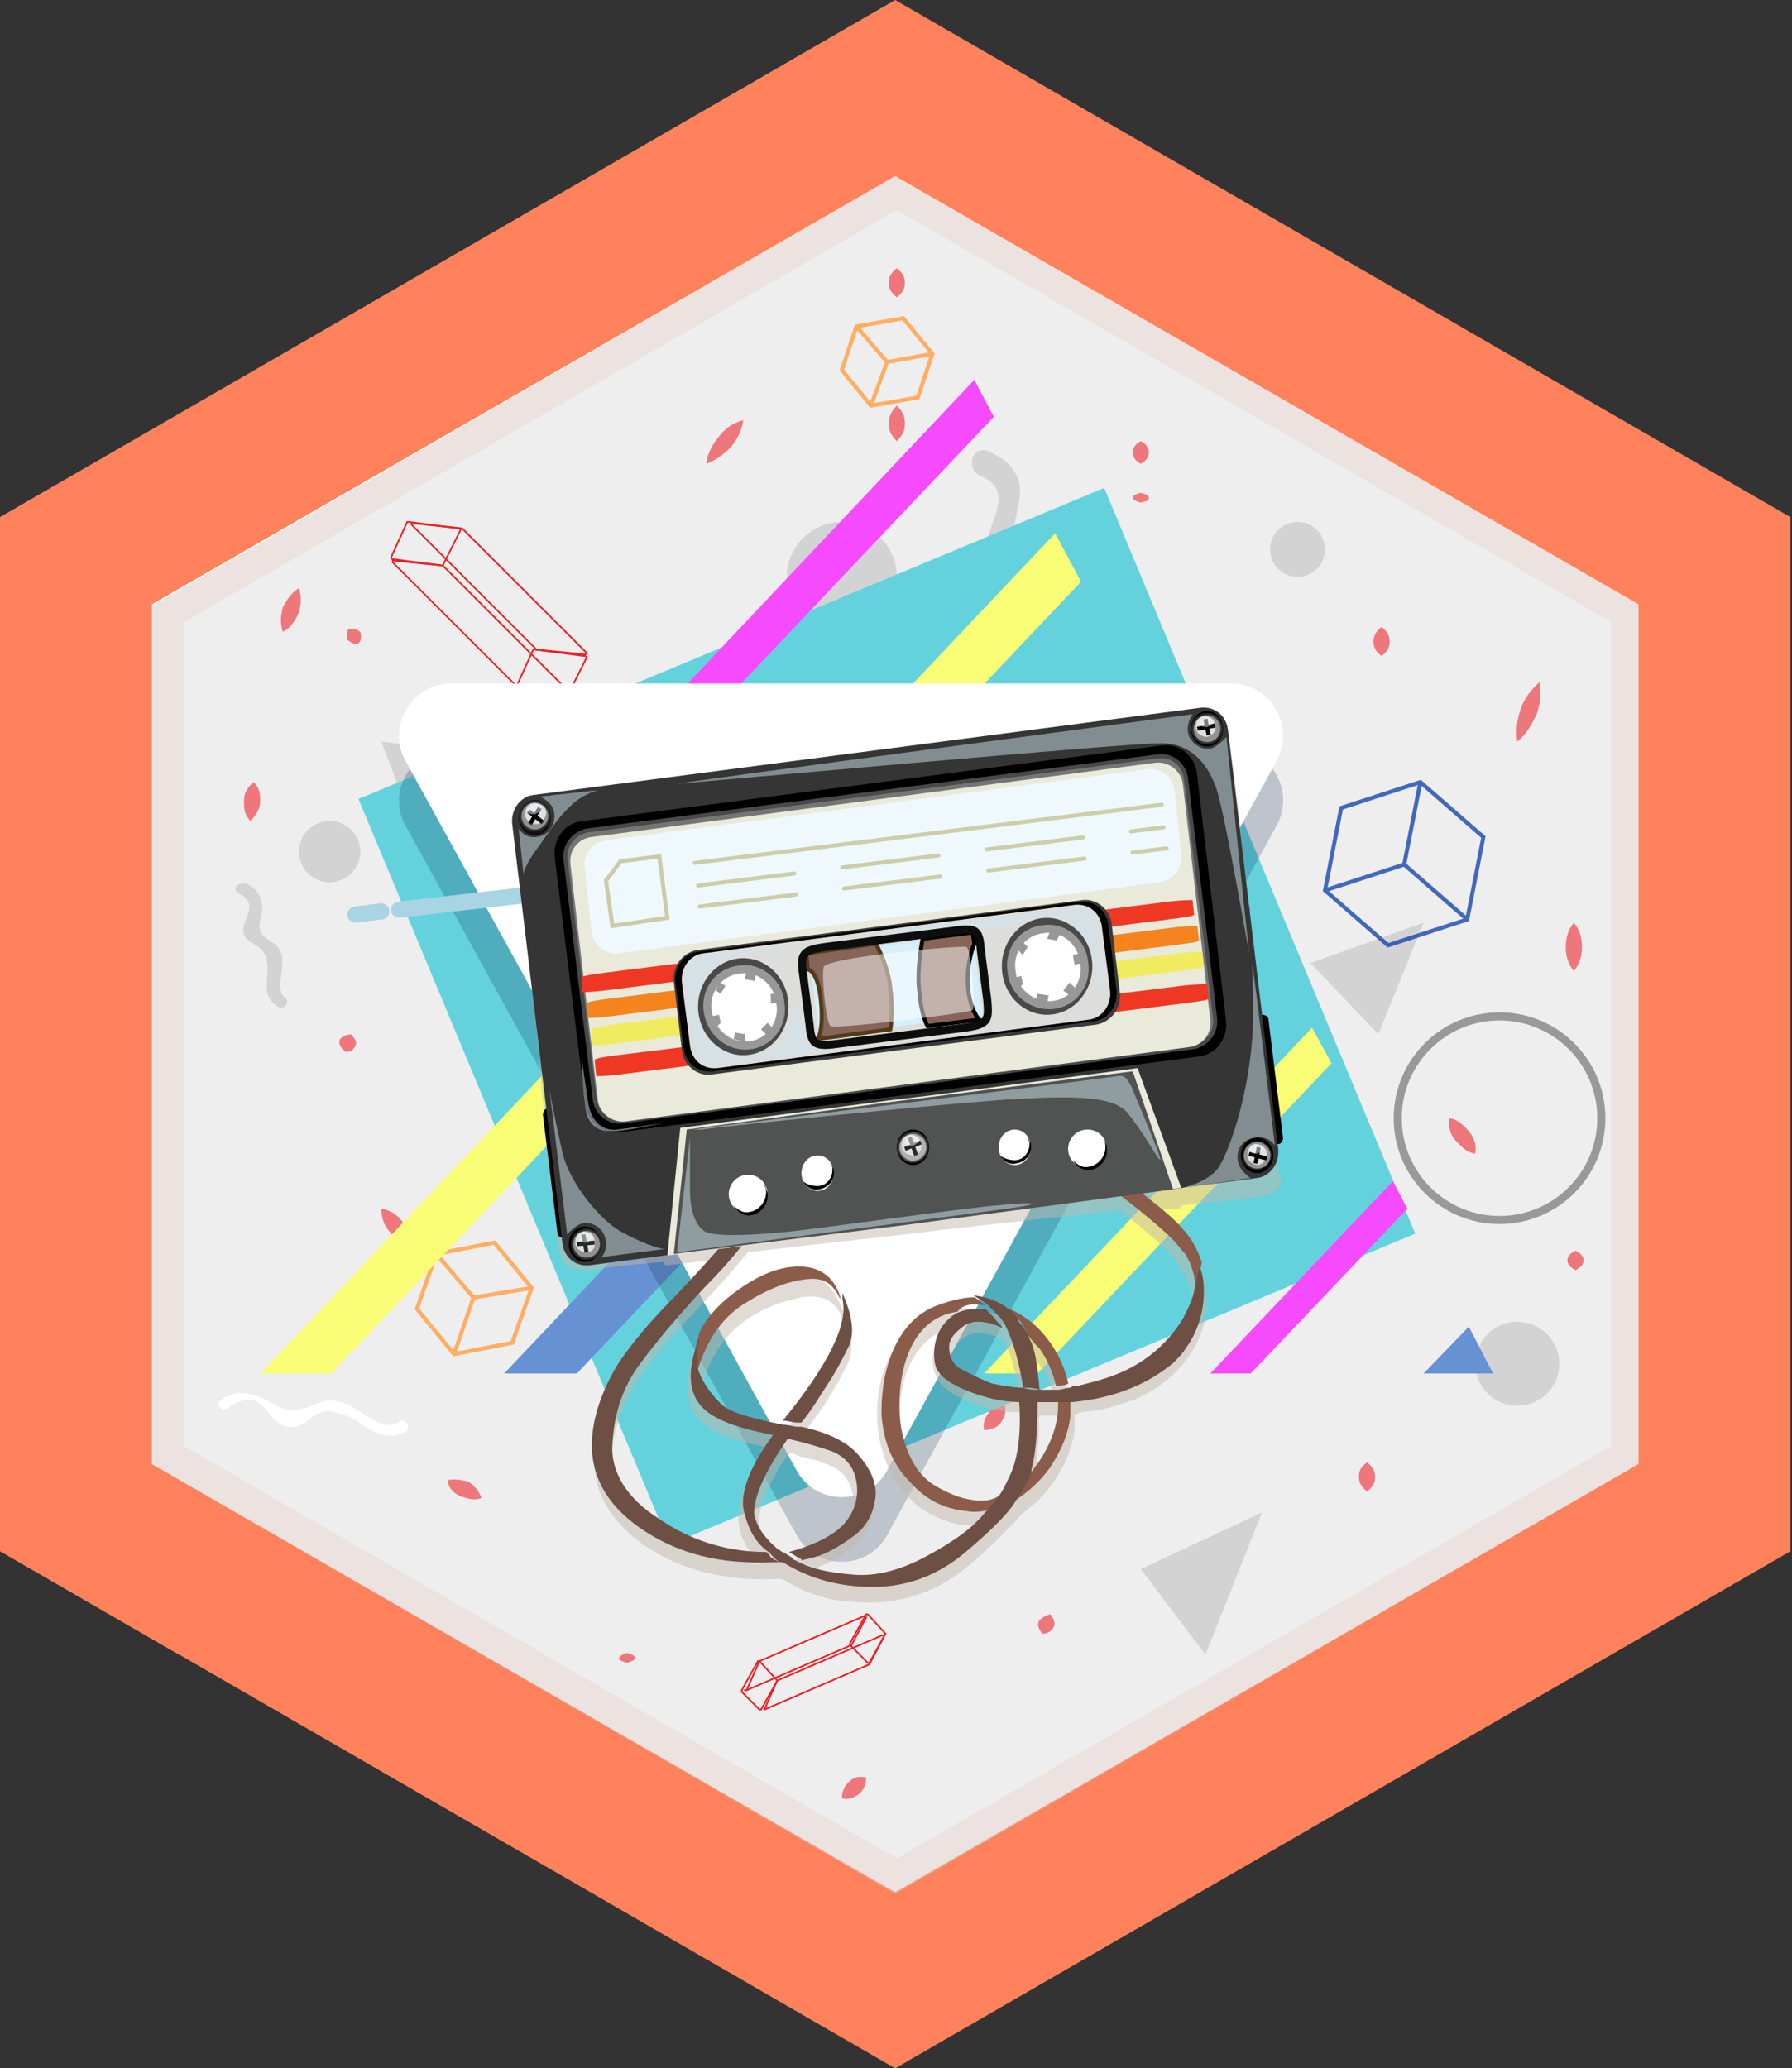 <svg xmlns="http://www.w3.org/2000/svg" xmlns:xlink="http://www.w3.org/1999/xlink" id="Layer_1" x="0" y="0" version="1.1" viewBox="0 0 110.9 128" xml:space="preserve" style="enable-background:new 0 0 110.9 128"><rect x="0" y="0" width="110.9" height="128" fill="#333333" stroke="none"/><style type="text/css">.st0{fill:#ff825c}.st1{fill:#fff}.st2{opacity:.13;enable-background:new}.st3{fill:#e8774b}.st4{opacity:.39;enable-background:new}.st5{fill:#d3d3d3}.st6{stroke:#999;stroke-width:.5}.st6,.st7,.st8{fill:none;stroke-miterlimit:10}.st7{stroke:#ffae64;stroke-width:.25}.st8{stroke:#ed1c24;stroke-width:.1}.st9{opacity:.57}.st10{fill:#ed1c24}.st11{opacity:.72}.st12{fill:none;stroke:#0034aa;stroke-width:.25;stroke-miterlimit:10}.st13{fill:#64d2dd}.st14{fill:#6692d3}.st15{fill:#f64aff}.st16{fill:#f9fc75}.st17{opacity:.21;fill:#042444}.st18{opacity:.5;fill:#c3b8ac}.st19{fill:#8c5c4a}.st20{fill:#6d4f44}.st21,.st22,.st23{stroke-linejoin:round}.st21{fill:#8c5c4a;stroke:#543a17;stroke-width:.25;stroke-miterlimit:10}.st22,.st23{stroke-linecap:round}.st22{fill:#6d4f44;stroke:#543a17;stroke-width:.25;stroke-miterlimit:10}.st23{fill:none;stroke:#a8d4e4}.st24{fill:#353535}.st25{fill:#e9eada}.st26{fill:#515252}.st27{fill:#0f0f10}.st28,.st29{fill:none;stroke:#000;stroke-width:.75;stroke-miterlimit:10}.st29{fill:#767576;stroke:#49494a;stroke-width:.25}.st30{fill:#ee3824}.st31{fill:#f5841f}.st32{fill:#f1eb60}.st33{fill:#3a3a3a}.st34{fill:#dddddc}.st35{fill:#49494a}.st36{fill:#989898}.st37{fill:none;stroke:#989898;stroke-width:.5}.st38{fill:#d5effb}.st39,.st40{fill:#866558;stroke:#543a17;stroke-width:.25}.st40{stroke:#000;stroke-miterlimit:10}.st41{fill:#e0e0e0;stroke:#282827;stroke-width:.15}.st42,.st43{opacity:.5;fill:#444445}.st43{fill:#0e92b7}.st44{fill:#e0e0e0;stroke:#000;stroke-width:.15;stroke-miterlimit:10}.st45,.st46{fill:none}.st45,.st46,.st47{stroke-width:.25}.st45{stroke:#000;stroke-miterlimit:10}.st46{stroke:#282827}.st47{fill:#3a7895;stroke:#000;stroke-miterlimit:10}.st48{opacity:.5;fill:#cee7ef}.st49{fill:#eff8fd}.st50{fill:none;stroke:#cacba7;stroke-width:.25}.st51{opacity:.5;fill:#fff}.st52,.st53{opacity:.5;fill:#eff8fd}.st53{fill:#838383}.st54{stroke:#cccea7;stroke-width:.25}.st54,.st55,.st56{fill:none;stroke-linecap:round}.st55{stroke:#cccea7;stroke-width:.25;stroke-dasharray:6,3}.st56{stroke:#0c0d0d;stroke-width:.5;stroke-linejoin:round}</style><g><g id="Layer_63_3_"><polygon points="110.8 32 110.8 96 55.4 128 11.1 102.4 10.9 102.3 0 96 0 32 55.4 0" class="st0"/></g><g id="Layer_63_2_"><polygon points="101.4 37.4 101.4 90.6 55.4 117.1 9.4 90.6 9.4 37.4 55.4 10.9" class="st1"/></g><g id="Layer_63_1_" class="st2"><path d="M55.4,10.9l-46,26.6v53.1l46,26.6l46-26.6V37.4L55.4,10.9z M99.7,89.5L55.5,115L11.4,89.5v-51L55.5,13 l44.2,25.5V89.5z" class="st3"/></g><g id="Layer_63_4_" class="st4"><path d="M55.4,10.9l-46,26.6v53.1l46,26.6l46-26.6V37.4L55.4,10.9z" class="st5"/></g><g><g><path d="M60.6,29.4c2.6,1.1,0.1,3.2,0.6,4.7c0.2,0.7,1,1,1.5,1.4c2.3,1.7,1.1,3.3,1.4,5.3c0.2,1,0.6,1.5,1.5,2 c0.8,0.5,1.6-0.8,0.8-1.3c-1.2-0.7,0-4-0.7-5.4c-0.6-1.3-2.3-1.3-2.8-2.3c-0.6-1,0.6-2.9,0.1-4.2c-0.4-0.9-1-1.3-1.9-1.7 C60.1,27.6,59.8,29,60.6,29.4L60.6,29.4z" class="st5"/></g></g><g><g><path d="M79.4,72.7c0.8,1.7-1.2,1.5-1.7,2.3c-0.3,0.6,0.3,1.2,0.3,1.8c0,1.7-2.4,2-1.9,3.8c0.1,0.5,0.9,0.3,0.7-0.2 c-0.3-1.1,1.5-1.6,1.9-2.5c0.3-0.8-0.2-1.5,0-2.2c0.2-0.8,1.2-1,1.5-1.9c0.2-0.5,0.1-1-0.1-1.4C79.8,71.9,79.2,72.3,79.4,72.7 L79.4,72.7z" class="st5"/></g></g><g><g><path d="M14.8,55.3c1.4,0.7,0,1.7,0.3,2.5c0.1,0.4,0.6,0.6,0.9,0.8c1.3,1.1-0.3,2.8,1.2,3.7c0.4,0.3,0.8-0.4,0.4-0.6 c-0.6-0.4,0.1-2-0.2-2.7c-0.2-0.6-0.7-0.7-1.1-1.1c-0.6-0.6,0.1-1.3-0.1-2c-0.1-0.6-0.4-0.9-0.9-1.2 C14.7,54.5,14.3,55.1,14.8,55.3L14.8,55.3z" class="st5"/></g></g><g><g><path d="M14,87.2c2.4-1.7,2.4,0.9,3.8,1.1c1.6,0.2,1.3-1.6,3.6-0.7c1.3,0.5,2.1,1.8,3.7,1c0.4-0.2,0-0.9-0.4-0.6 c-1.2,0.7-2.4-0.9-3.5-1.2c-0.9-0.3-1.4,0-2.2,0.3c-1.7,0.5-1.8-0.3-3.1-0.7c-0.9-0.3-1.5-0.3-2.3,0.3 C13.3,86.8,13.7,87.4,14,87.2L14,87.2z" class="st1"/></g></g><circle cx="80.3" cy="34" r="1.7" class="st5"/><circle cx="20.4" cy="52.7" r="1.9" class="st5"/><circle cx="92.8" cy="69.2" r="6.3" class="st6"/><polygon points="23.6 45.9 28.8 59.6 37.3 47.4" class="st5"/><polygon points="70.6 97.1 74.6 102.4 78.1 93.6" class="st5"/><polygon points="81.1 59.6 85.3 64 88.1 57.1" class="st5"/><circle cx="52.1" cy="35.7" r="3.4" class="st5"/><circle cx="93.9" cy="84.4" r="2.6" class="st5"/><circle cx="42.4" cy="73.5" r="6.3" class="st5"/><g><polygon points="25.8 81 27 77.6 30.6 76.9 32.9 79.7 31.7 83.1 28.1 83.8" class="st7"/><polyline points="28.1 83.8 29.3 80.3 32.9 79.7" class="st7"/><line x1="29.3" x2="27" y1="80.3" y2="77.6" class="st7"/></g><g><polygon points="52.1 22.9 53 20.2 55.9 19.7 57.7 21.9 56.8 24.6 53.9 25.1" class="st7"/><polyline points="53.9 25.1 54.9 22.4 57.7 21.9" class="st7"/><line x1="54.9" x2="53" y1="22.4" y2="20.2" class="st7"/></g><g><path d="M35.2,42.9l-3.1-0.4c-0.1,0-0.1-0.1-0.1-0.1l1-2.2c0,0,0,0,0.1,0l3.1,0.4c0.1,0,0.1,0.1,0.1,0.1L35.2,42.9 C35.3,42.9,35.3,42.9,35.2,42.9z" class="st8"/><path d="M27.4,35l-3.1-0.4c-0.1,0-0.1-0.1-0.1-0.1l1-2.2c0,0,0,0,0.1,0l3.1,0.4c0.1,0,0.1,0.1,0.1,0.1L27.4,35 C27.4,35,27.4,35,27.4,35z" class="st8"/><path d="M25.5,32.5l7.7,7.7c0,0,0,0,0,0l3,0.3c0.1,0,0.1-0.1,0.1-0.1l-7.7-7.7c0,0,0,0,0,0l-2.9-0.3 C25.5,32.3,25.4,32.4,25.5,32.5z" class="st8"/><path d="M24.3,34.8l7.7,7.7c0,0,0,0,0,0l3,0.3c0.1,0,0.1-0.1,0.1-0.1L27.4,35c0,0,0,0,0,0l-3-0.3 C24.3,34.6,24.3,34.7,24.3,34.8z" class="st8"/></g><g><path d="M54.8,101.1l-1,1.8c0,0-0.1,0-0.1,0l-1.1-1.1c0,0,0,0,0-0.1l1-1.8c0,0,0.1,0,0.1,0L54.8,101.1 C54.8,101.1,54.8,101.1,54.8,101.1z" class="st8"/><path d="M48.1,104l-1,1.8c0,0-0.1,0-0.1,0l-1.1-1.1c0,0,0,0,0-0.1l1-1.8c0,0,0.1,0,0.1,0L48.1,104 C48.1,104,48.1,104,48.1,104z" class="st8"/><path d="M46.2,104.6l6.5-2.8c0,0,0,0,0,0l0.9-1.7c0,0,0-0.1-0.1-0.1l-6.5,2.8c0,0,0,0,0,0L46.2,104.6 C46,104.6,46.1,104.6,46.2,104.6z" class="st8"/><path d="M47.3,105.8l6.5-2.8c0,0,0,0,0,0l0.9-1.7c0,0,0-0.1-0.1-0.1l-6.5,2.8c0,0,0,0,0,0L47.3,105.8 C47.2,105.8,47.2,105.8,47.3,105.8z" class="st8"/></g><g class="st9"><g><path d="M21.7,64c0.3,0.3,0.4,0.5,0.3,0.7c-0.1,0.2-0.2,0.4-0.6,0.4C21,64.8,21,64.6,21,64.4 C21.1,64.2,21.2,64.1,21.7,64z" class="st10"/></g><g><path d="M83.3,75.5c0.3,0.6,0.4,1.1,0.3,1.6c-0.1,0.5-0.2,1-0.7,1.5c-0.3-0.6-0.4-1.1-0.3-1.6 C82.7,76.5,82.9,76,83.3,75.5z" class="st10"/></g><g><path d="M85.5,38.8c0.4,0.3,0.5,0.6,0.5,0.9c0,0.3-0.1,0.6-0.5,0.9C85.1,40.3,85,40,85,39.7 C85,39.4,85.1,39.1,85.5,38.8z" class="st10"/></g><g><path d="M46,26c-0.1,0.7-0.4,1.2-0.8,1.7c-0.4,0.4-0.9,0.8-1.5,1c0.1-0.7,0.4-1.2,0.8-1.7 C44.9,26.5,45.3,26.2,46,26z" class="st10"/></g><g><path d="M73.3,77c0.2,0.3,0.2,0.5,0.2,0.7c-0.1,0.1-0.3,0.2-0.7,0.1c-0.2-0.3-0.2-0.5-0.2-0.7 C72.8,77,72.9,77,73.3,77z" class="st10"/></g><g><path d="M62.2,87c0.1,0.5-0.1,0.8-0.3,1.1c-0.2,0.2-0.5,0.4-1,0.4c-0.1-0.5,0.1-0.8,0.3-1.1 C61.4,87.1,61.7,86.9,62.2,87z" class="st10"/></g><g><path d="M44.8,87c-0.1,0.5-0.4,0.7-0.6,0.8c-0.3,0.1-0.6,0.2-1-0.1c0.1-0.5,0.4-0.7,0.6-0.8 C44.1,86.8,44.4,86.7,44.8,87z" class="st10"/></g><g><path d="M23.6,74.8c0.6,0.1,1,0.4,1.3,0.8c0.3,0.4,0.5,0.8,0.5,1.4c-0.6-0.1-1-0.4-1.3-0.8 C23.8,75.9,23.6,75.4,23.6,74.8z" class="st10"/></g><g><path d="M27.7,91.6c0.5-0.1,0.9,0,1.3,0.1c0.3,0.2,0.6,0.5,0.8,1c-0.5,0.2-0.9,0-1.3-0.1 C28.1,92.4,27.8,92.2,27.7,91.6z" class="st10"/></g><g><path d="M93.9,45.9c-0.1-0.8,0-1.4,0.2-2c0.2-0.6,0.6-1.2,1.2-1.7c0.1,0.8,0,1.4-0.2,2 C94.8,44.8,94.5,45.4,93.9,45.9z" class="st10"/></g><g><path d="M70.6,31.1c-0.4-0.1-0.5-0.2-0.5-0.3c0-0.1,0.1-0.2,0.5-0.3c0.4,0.1,0.5,0.2,0.5,0.3 C71.1,31,71,31,70.6,31.1z" class="st10"/></g><g><path d="M22.3,39.1c0.1,0.4,0,0.6-0.1,0.7c-0.1,0.1-0.3,0.1-0.7-0.2c-0.1-0.4,0-0.6,0.1-0.7 C21.8,38.9,22,38.9,22.3,39.1z" class="st10"/></g><g><path d="M52.1,46.6c0.4,0.1,0.5,0.2,0.5,0.3c0,0.1-0.1,0.2-0.5,0.3c-0.4-0.1-0.5-0.2-0.5-0.3 C51.6,46.8,51.7,46.7,52.1,46.6z" class="st10"/></g><g><path d="M70.6,50.8c0.4,0.3,0.5,0.7,0.5,1c0,0.3-0.1,0.7-0.5,1c-0.4-0.3-0.5-0.7-0.5-1 C70.1,51.4,70.2,51.1,70.6,50.8z" class="st10"/></g><g><path d="M59.8,60.6c0.1,0.5,0,0.7-0.2,1c-0.2,0.2-0.5,0.3-0.9,0.3c-0.1-0.5,0-0.7,0.2-1 C59.1,60.6,59.4,60.5,59.8,60.6z" class="st10"/></g><g><path d="M48.1,59.6c0.1,0.5,0,0.7-0.2,0.8c-0.2,0.1-0.4,0.2-0.9,0.1c-0.1-0.5,0-0.7,0.2-0.8 C47.5,59.6,47.7,59.5,48.1,59.6z" class="st10"/></g><g><path d="M84.6,90.5c0.4,0.3,0.5,0.6,0.5,0.9c0,0.3-0.1,0.6-0.5,0.9c-0.4-0.3-0.5-0.6-0.5-0.9 C84.1,91,84.2,90.8,84.6,90.5z" class="st10"/></g><g><path d="M65,99.9c0.3,0.4,0.3,0.6,0.2,0.8c-0.1,0.2-0.3,0.4-0.7,0.4c-0.3-0.4-0.3-0.6-0.2-0.8 C64.4,100.2,64.6,100,65,99.9z" class="st10"/></g><g><path d="M53.6,110c0,0.5-0.2,0.8-0.4,1c-0.3,0.2-0.6,0.4-1.1,0.3c0-0.5,0.2-0.8,0.4-1C52.8,110,53.1,109.9,53.6,110 z" class="st10"/></g><g><path d="M38.8,102.3c0.4,0.1,0.5,0.2,0.5,0.3c0,0.1-0.1,0.2-0.5,0.3c-0.4-0.1-0.5-0.2-0.5-0.3 C38.4,102.5,38.4,102.4,38.8,102.3z" class="st10"/></g><g><path d="M70.6,27.3c0.4,0.2,0.5,0.5,0.5,0.7c0,0.2-0.1,0.5-0.5,0.7c-0.4-0.2-0.5-0.5-0.5-0.7 C70.1,27.8,70.2,27.5,70.6,27.3z" class="st10"/></g><g><path d="M55.5,25.1c0.4,0.4,0.5,0.7,0.5,1.1c0,0.4-0.1,0.7-0.5,1.1c-0.4-0.4-0.5-0.7-0.5-1.1 C55,25.9,55.1,25.5,55.5,25.1z" class="st10"/></g><g><path d="M55.5,16.6c0.4,0.3,0.5,0.6,0.5,0.9c0,0.3-0.1,0.6-0.5,0.9c-0.4-0.3-0.5-0.6-0.5-0.9 C55,17.2,55.1,16.9,55.5,16.6z" class="st10"/></g><g><path d="M18.5,36.4c0.2,0.6,0.1,1.1,0,1.5c-0.2,0.4-0.4,0.9-1,1.2c-0.2-0.6-0.1-1.1,0-1.5 C17.7,37.2,18,36.7,18.5,36.4z" class="st10"/></g><g><path d="M15.7,48.4c0.4,0.4,0.4,0.8,0.4,1.2c0,0.4-0.2,0.8-0.6,1.2c-0.4-0.4-0.4-0.8-0.4-1.2 C15.1,49.2,15.2,48.8,15.7,48.4z" class="st10"/></g><g><path d="M97.4,57.1c0.4,0.5,0.5,1,0.5,1.5c0,0.5-0.1,1-0.5,1.5c-0.4-0.5-0.5-1-0.5-1.5C96.9,58.1,97,57.6,97.4,57.1 z" class="st10"/></g><g><path d="M89.7,69.2c0.6,0.1,0.9,0.5,1.2,0.8c0.3,0.4,0.5,0.8,0.4,1.4c-0.6-0.1-0.9-0.5-1.2-0.8 C89.8,70.3,89.6,69.8,89.7,69.2z" class="st10"/></g><g><path d="M97.5,77.4c0.4,0.2,0.5,0.4,0.5,0.6c0,0.2-0.1,0.4-0.5,0.6C97.1,78.4,97,78.2,97,78 C97,77.8,97.1,77.6,97.5,77.4z" class="st10"/></g><g><path d="M76.8,67.3c0.2,0.5,0.2,0.8,0,1.2c-0.2,0.3-0.4,0.6-0.9,0.8c-0.2-0.5-0.2-0.8,0-1.2 C76.1,67.7,76.3,67.5,76.8,67.3z" class="st10"/></g><g><path d="M64.8,69.2c0.1,0.5-0.1,0.9-0.3,1.2c-0.2,0.3-0.5,0.5-1.1,0.6c-0.1-0.5,0.1-0.9,0.3-1.2 C63.9,69.5,64.2,69.3,64.8,69.2z" class="st10"/></g><g><path d="M57.3,77.4c0.2,0.4,0.1,0.6,0,0.7c-0.1,0.1-0.3,0.1-0.7-0.1c-0.2-0.4-0.1-0.6,0-0.7 C56.8,77.3,57,77.2,57.3,77.4z" class="st10"/></g></g><g class="st11"><polygon points="85.9 58.5 82 55.1 83 50 87.9 48.4 91.8 51.8 90.8 56.9" class="st12"/><polyline points="90.8 56.9 86.9 53.5 87.9 48.4" class="st12"/><line x1="86.9" x2="82" y1="53.5" y2="55.1" class="st12"/></g><rect width="50" height="50" x="29.9" y="37.9" class="st13" transform="matrix(0.923 -0.385 0.385 0.923 -20.004 25.975)"/><polygon points="72.3 46.4 70.7 43.3 31.2 85 35.7 85" class="st14"/><polygon points="61.5 25.8 60.3 23.5 40.2 44.8 34.6 54.2" class="st15"/><polygon points="65.3 33 16.2 84.9 16.2 85 20.5 85 66.9 36" class="st16"/><polygon points="82.4 65.8 81.2 63.6 60.9 85 64.2 85" class="st16"/><polygon points="77.4 56.3 76.1 53.7 46.4 85 50.2 85" class="st15"/><polygon points="88.1 85 92.4 85 90.9 82.1" class="st14"/><polygon points="87.1 74.8 86.2 73.1 74.9 85 77.4 85" class="st15"/><path d="M49.3,95L25.1,51.1c-1.2-2.1,0.4-4.8,2.8-4.8l48.3,0c2.4,0,4,2.6,2.8,4.8L54.9,95 C53.7,97.2,50.5,97.2,49.3,95z" class="st17"/><path d="M49.3,91L25.1,47.1c-1.2-2.1,0.4-4.8,2.8-4.8l48.3,0c2.4,0,4,2.6,2.8,4.8L54.9,91C53.7,93.2,50.5,93.2,49.3,91 z" class="st1"/><g><path d="M79,71.8c-0.4-3.5-0.8-6.9-1.2-10.4c-0.2-1.9-0.4-3.8-0.6-5.7c-0.3-2.8-0.5-5.6-0.9-8.3 c-0.2-1.5-1.3-2-2.8-1.9c-0.7,0.1-1.4,0.2-2,0.2c-7.2,0.8-14.3,1.6-21.5,2.4c-5.4,0.6-10.8,1.2-16.1,1.8c-0.7,0.1-1.4,0.3-1.8,1 c-0.3,0.5-0.3,1.2-0.2,1.8c0.2,1.3,0.3,2.7,0.5,4c0.4,3.4,0.8,6.8,1.1,10.2c0,0.1,0,0.2,0,0.2c0.3,3.1,0.7,6.2,1,9.3 c0,0.4,0.1,0.9,0.2,1.3c0.2,0.8,1,0.9,1.7,0.9c1.6-0.2,3.1-0.4,4.7-0.5c0,0,0,0.1,0,0.1c0,0.1,0.1,0.1,0.2,0.1 c1.2-0.1,2.3-0.3,3.5-0.4c-0.4,0.5-0.9,1-1.3,1.5c-2.3,2.5-5.1,4.9-6.3,8.2c-0.5,1.4-0.6,3-0.2,4.4c0.4,1.3,1.3,2.4,2.3,3.2 c2.5,2,5.8,2.7,8.9,2.5c0.3,0,0.7,0.3,1.1,0.5c0.3,0.2,0.6,0.3,0.9,0.4c0.8,0.3,1.6,0.5,2.4,0.5c1.6,0.2,3.2,0,4.7-0.6 c1.6-0.6,2.9-1.8,4.1-2.9c0.5-0.5,0.9-0.9,1.4-1.4c0.4-0.6,1-0.9,1.5-1.4c1.1-1.1,2-2.7,2.2-4.3c0-0.3,0-0.6,0-0.9 c0-0.2,1.1-0.3,1.2-0.3c0.8-0.1,1.6-0.4,2.3-0.6c2.8-1.1,5.1-3.8,4.6-7c0-0.2-0.1-0.3-0.1-0.5c0,0,0,0,0,0 c-0.6-1.8-2.1-3.1-3.6-4.2c0.7-0.1,1.4-0.2,2.1-0.2c0,0,0.1-0.1,0.1-0.1c0,0,0-0.1,0-0.1c1.5-0.2,3-0.3,4.5-0.5 c0.7-0.1,1.5-0.2,1.7-1C79.1,72.5,79,72.1,79,71.8z M64,91.4c0.1-0.5,0.2-1.1,0.2-1.6c0.1-0.6,0.1-1.1,0.1-1.7 c0-0.2-0.1-0.5,0.2-0.5c0.3,0,0.6,0,0.9,0C65.4,88.9,64.8,90.3,64,91.4z M63.1,90.1c-0.1,0.9-0.4,1.8-0.9,2.6 c-0.4,0.5-0.9,0.8-1.6,0.8c-1.4,0-2.7-0.6-3.6-1.7c-0.9-1.1-1.2-2.7-1.3-4c-0.1-2.2,0.7-4.8,3-5.6c-0.1,0.1-0.2,0.3-0.4,0.4 c-0.6,0.8-0.8,1.8-0.3,2.7c0.4,0.8,1.4,1.2,2.1,1.5c1,0.4,2,0.6,3,0.6C63.1,88.3,63.2,89.2,63.1,90.1z M59.8,82.7 c0.6-0.4,1.5-0.1,2.2,0.1c0.7,1.1,0.9,2.5,1.1,3.7c-1.4-0.2-3.3-0.4-4.1-1.7C58.5,84,59.1,83.1,59.8,82.7z M64.3,86.6 c-0.1-0.9-0.2-1.8-0.4-2.7c0.7,0.8,1.1,1.7,1.4,2.7C64.9,86.6,64.6,86.6,64.3,86.6z M66.9,86.4c-0.2,0-0.4,0.1-0.6,0.1 c-0.1,0-0.3-0.6-0.3-0.7c-0.5-1.5-1.5-2.7-2.8-3.6c-0.9-0.6-1.9-1.1-3-1.2c0,0-0.1,0-0.1,0c-0.2,0-0.3,0-0.5,0 c-1.4,0.1-2.8,0.7-3.7,1.7c-1,1.1-1.5,2.7-1.6,4.2c-0.2,3,1.2,6.2,4.2,7.2c0.8,0.3,1.6,0.4,2.4,0.2c-1.3,1.5-3.2,2.7-5,3.3 c-2,0.7-4.4,0.6-6.3-0.3c2.1-0.5,4.6-2,4.5-4.4c-0.1-2.4-2.5-3.5-4.5-4c1-1.3,1.9-2.6,2.6-4c0.3-0.5,0.5-1,0.5-1.6 c0-0.7-0.2-1.4-0.5-2.1c-0.4-1-0.8-1.8-1.9-2.2c-1.2-0.4-2.5,0.1-3.6,0.6c-1.3,0.7-2.6,1.7-3.3,3c-0.6,1.2-1,2.6-0.8,3.9 c0.4,2.2,3.2,2.7,5,3.1c-0.8,1.2-1.8,2.5-1.9,4c-0.1,1.2,0.5,2.4,1.4,3.2c-3-0.1-6.6-1.3-8.4-3.8c-1.8-2.5-0.4-6,1.2-8.2 c1.9-2.6,4.3-4.7,6.3-7.2c0,0,0,0,0.1-0.1c4-0.5,8.1-0.9,12.1-1.4c3.6-0.4,7.2-0.8,10.9-1.2c0.8,0.6,1.6,1.3,2.3,1.9 c1.2,1.1,2.1,2.2,2.2,3.9c-0.6,1.7-1.6,3-3,4c-0.7,0.5-1.5,0.8-2.3,1.1C67.9,86.2,67.4,86.3,66.9,86.4z M48.5,96.7 c-0.8-0.6-1.3-1.3-1.5-2.3c-0.1-0.5,0.1-1,0.2-1.5c0.3-0.8,0.7-1.5,1.1-2.2c0.1-0.2,0.3-0.4,0.4-0.6c0.2-0.3,0.5-0.1,0.7,0 c0.4,0.1,0.8,0.2,1.2,0.3c0.8,0.3,1.5,0.5,1.9,1.3c0.4,0.7,0.4,1.7,0.1,2.4c-0.6,1.6-2.5,2.2-4,2.6C48.6,96.8,48.6,96.7,48.5,96.7 z M51.4,84.3c-0.8,1.6-1.9,3.1-3,4.5c-2-0.4-4.3-0.8-5-3c0.5-1.7,1.4-3.2,2.9-4.2c0.9-0.6,1.9-1,2.8-1.2c1.1-0.3,2.3-0.3,2.9,0.9 C52.3,82.3,51.8,83.4,51.4,84.3z M65.4,61.2C65.4,61.2,65.4,61.2,65.4,61.2C65.4,61.2,65.4,61.2,65.4,61.2 C65.4,61.2,65.4,61.1,65.4,61.2c-0.1-0.1-0.1-0.1-0.2-0.1c-0.1,0-0.1,0.1-0.2,0.1c-0.1,0-0.1,0-0.2,0.1c0,0,0,0,0,0c0,0,0,0,0,0 c0,0,0,0,0,0.1c0,0,0,0,0,0c0,0,0,0,0,0c0,0,0,0,0,0c0,0.1,0.1,0.2,0.1,0.3c-0.3,0-0.5,0-0.8,0c0-0.1,0.1-0.1,0.1-0.2 c0-0.1,0-0.1-0.1-0.2c0,0,0,0,0,0c-0.1,0-0.1-0.1-0.2-0.1c-0.1,0-0.1-0.1-0.2-0.1c0,0-0.1,0-0.1,0c0,0,0,0,0,0c0,0,0,0,0,0 c0,0,0,0,0,0c0,0.1-0.1,0.2-0.1,0.2c-0.3-0.2-0.5-0.5-0.7-0.9c-0.1-0.2-0.1-0.4-0.1-0.6c0.1,0,0.2,0,0.3,0c0,0,0,0,0.1,0 c0,0,0,0,0,0c0,0,0,0,0,0c0,0,0,0,0-0.1c0-0.1,0-0.2,0-0.3c0,0,0-0.1,0-0.1c0-0.1,0-0.1-0.1-0.2c-0.1,0-0.1,0-0.2,0 c0.2-0.4,0.4-0.7,0.8-1c0,0.1,0.1,0.1,0.1,0.2c0,0.1,0.1,0.1,0.2,0.1c0.1-0.1,0.3-0.1,0.5-0.2c0.1,0,0.1-0.1,0-0.1 c0-0.1-0.1-0.1-0.1-0.2c-0.1-0.1,0-0.1,0.1,0c0.2,0,0.4,0,0.6,0c0,0.1-0.1,0.1-0.1,0.2c0,0.1,0,0.1,0.1,0.1 c0.2,0.1,0.3,0.1,0.5,0.2c0.1,0,0.1,0,0.1,0c0-0.1,0.1-0.1,0.1-0.2c0-0.1,0.1-0.1,0.1-0.1c0,0,0,0,0.1,0c0.1,0.1,0.2,0.3,0.3,0.4 c0.1,0.1,0.2,0.3,0.2,0.4c0.1,0.2,0.1,0.4,0.1,0.6c-0.1,0-0.2,0-0.3,0c0,0,0,0,0,0c0,0,0,0,0,0c0,0-0.1,0-0.1,0.1c0,0,0,0,0,0 c0,0.2,0,0.3-0.1,0.5c0,0,0,0,0,0.1c0,0,0,0.1,0.1,0.1c0,0,0,0,0,0c0,0,0,0,0,0c0.1,0,0.1,0,0.2,0c0,0,0,0.1-0.1,0.1 c-0.2,0.4-0.4,0.6-0.7,0.9C65.5,61.3,65.4,61.3,65.4,61.2z M52.8,58.5c1.3-0.2,2.7-0.3,4-0.5c-0.5,1.8-0.3,3.6,0.6,5.3 c-1.3,0.2-2.6,0.3-3.9,0.5C54,61.9,53.7,60.1,52.8,58.5z M47.1,63.5c-0.2,0.1-0.3,0.2-0.5,0.3c0-0.1,0-0.1,0-0.2 c0-0.1-0.1-0.2-0.2-0.1c-0.2,0-0.3,0.1-0.5,0.1c0,0-0.1,0-0.1,0.1c0,0.1,0,0.2,0,0.3c0,0-0.1,0-0.1,0c-0.2,0-0.4-0.1-0.6-0.2 c0-0.1,0.1-0.1,0.1-0.2c0-0.1,0-0.1-0.1-0.2c-0.1-0.1-0.3-0.2-0.4-0.3c0,0-0.1-0.1-0.2,0c0,0.1-0.1,0.1-0.1,0.2 c-0.3-0.4-0.4-0.7-0.5-1.2c0-0.1-0.2-0.6,0.1-0.5c0.1,0,0.2,0.1,0.2,0.1c0,0,0.1,0,0.1,0c0-0.2,0.1-0.3,0.2-0.4 c0-0.1,0-0.1-0.1-0.2c-0.1,0-0.1-0.1-0.2-0.1c0.2-0.4,0.6-0.6,1-0.8c0,0.1,0,0.1,0,0.2c0,0.1,0.1,0.2,0.2,0.1 c0.2,0,0.3-0.1,0.5-0.1c0,0,0.1,0,0.1-0.1c0-0.1,0-0.2,0-0.3c0,0,0.5,0.2,0.7,0.3c-0.1,0.1-0.1,0.1-0.2,0.2c0,0,0,0.1,0,0.2 c0.1,0.1,0.3,0.2,0.4,0.3c0,0,0.1,0.1,0.2,0c0.1-0.1,0.1-0.1,0.2-0.2c0.3,0.4,0.4,0.7,0.4,1.2c0,0.1,0.2,0.6,0,0.5 c-0.1,0-0.1-0.1-0.2-0.1c0,0-0.1,0-0.1,0c0,0.2-0.1,0.3-0.2,0.5c0,0.1,0,0.1,0.1,0.2c0.1,0,0.1,0.1,0.2,0.1 C47.4,63.2,47.3,63.3,47.1,63.5z" class="st18"/><g><g><g transform="matrix( 1.271, 0, 0, 1.271, -69.5,-147.35)"><g id="Layer0_4_FILL"><path d="M102.7,179.5C102.7,179.4,102.7,179.4,102.7,179.5c-0.3-0.2-0.5-0.4-0.6-0.4c-0.4,0-1,0.1-1.8,0.4 c-0.8,0.3-1.5,0.9-2,1.9c-0.5,1-0.7,2.1-0.7,3.4c0.1,1.3,0.5,2.4,1.4,3.3c0.8,0.9,1.7,1.3,2.7,1.4c0.5,0.1,1,0,1.3-0.1 c0.3-0.4,0.6-0.7,0.8-1.1c-0.3,0.4-0.7,0.7-1.3,0.7c-0.8,0-1.6-0.3-2.4-0.8c-0.3-0.2-0.6-0.5-0.8-0.8 c-0.7-1.1-0.9-2.3-0.8-3.7c0.1-1.3,0.5-2.3,1-2.9c0.5-0.6,1.1-0.9,1.8-1C101.6,179.4,102.1,179.4,102.7,179.5 M103.7,179.6 c0.1,0.1,0.2,0.1,0.3,0.2c0.1,0.1,0.2,0.2,0.2,0.3c0.2,0.2,0.4,0.5,0.5,0.8c0,0,0.2,0.3,0.6,0.7c0.3,0.4,0.6,1,0.8,1.8 c0.2,0,0.4,0,0.6-0.1c-0.2-0.9-0.6-1.7-1.2-2.4C105,180.3,104.4,179.9,103.7,179.6 M106.2,184L106.2,184c0,0.1,0,0.2,0,0.3 c0,0,0,0.1,0,0.1c0,0.8-0.3,1.8-1,2.8c-0.1,0.1-0.2,0.3-0.3,0.4c0,0,0,0-0.1,0.1c-0.2,0.5-0.4,0.9-0.7,1.3 c0.6-0.4,1.2-0.9,1.7-1.6c0.6-0.9,0.9-1.7,1-2.5c0-0.1,0-0.3,0-0.4c0-0.2,0-0.3,0-0.4l0,0C106.6,183.9,106.4,184,106.2,184 M94.3,178.2c0.4,0,0.8,0.2,1,0.5c0.1,0.1,0.2,0.3,0.3,0.5c0,0,0-0.1,0-0.1c-0.3-1-1-1.5-2-1.5c-1,0-2,0.4-3.2,1.3 c-0.8,0.6-1.4,1.3-1.7,2c0,0,0,0.1,0,0.1c-0.1,0.3-0.2,0.7-0.2,1c0,0.3,0,0.6,0.1,0.8c0.5-1.7,1.3-2.8,2.5-3.5 C92.4,178.5,93.5,178.2,94.3,178.2 M105.8,168.9l-0.7,0.2c0.1,0.9,0.5,1.7,1.1,2.4c0.5,0.6,1.4,1.4,2.6,2.3 c1.3,1,2.3,1.8,3,2.5h0c0.2,0.2,0.4,0.5,0.6,0.7c0.3,0.5,0.5,1.1,0.5,1.8c0.1-0.4,0.2-0.9,0.3-1.4c-0.2-0.6-0.5-1.2-1-1.7 c-0.4-0.5-1.3-1.2-2.6-2.2c-1.2-0.9-2.1-1.7-2.6-2.3C106.3,170.5,105.9,169.7,105.8,168.9z" class="st19"/><path d="M104,179.8c-0.1-0.1-0.2-0.1-0.3-0.2c-0.4-0.3-0.9-0.5-1.6-0.6c0.1,0.1,0.3,0.2,0.6,0.4c0,0,0,0,0.1,0.1 c0,0,0.1,0.1,0.1,0.1c0.1,0.1,0.2,0.2,0.3,0.3c0.1,0.1,0.3,0.3,0.4,0.5c0.4,0.8,0.7,1.8,0.9,3.1c0.3,0,0.5,0,0.8,0.1 c-0.1-1.1-0.2-2-0.5-2.5c-0.1-0.3-0.3-0.6-0.5-0.8C104.2,180,104.1,179.9,104,179.8 M113.1,177.6 C113.1,177.5,113.1,177.5,113.1,177.6c-0.1,0.4-0.2,0.9-0.3,1.3c-0.1,0.4-0.3,0.8-0.5,1.2c-0.6,1-1.5,1.9-2.7,2.5 c-0.8,0.4-1.6,0.6-2.4,0.8c-0.1,0-0.3,0-0.4,0.1c0,0,0,0,0,0c-0.2,0-0.4,0.1-0.6,0.1c-0.3,0-0.6,0-0.9,0c-0.3,0-0.5,0-0.8-0.1 c-0.5,0-1-0.1-1.5-0.2c-0.8-0.3-1.3-0.6-1.7-0.8c-0.3-0.3-0.4-0.6-0.4-1c0-0.4,0.3-0.7,0.7-1c0.4-0.3,1.1-0.3,1.9,0.1 c-0.1-0.2-0.3-0.3-0.4-0.5c-0.1-0.1-0.2-0.2-0.3-0.3c0,0-0.1-0.1-0.1-0.1c-0.6-0.1-1.1,0-1.5,0.2c-0.3,0.2-0.5,0.4-0.7,0.7 c-0.3,0.5-0.4,1.1-0.3,1.7c0.1,0.6,0.7,1,1.7,1.4c0.8,0.3,1.6,0.5,2.5,0.5c0.1,0,0.1,0,0.2,0c0.2,0,0.4,0,0.6,0c0,0,0,0,0.1,0 c0.3,0,0.7,0,1,0h0c0.2,0,0.4,0,0.6,0l0,0c2.1-0.2,3.7-0.9,4.9-1.9c0.2-0.2,0.5-0.5,0.6-0.7c0.6-0.8,0.9-1.8,0.9-2.8 C113.3,178.2,113.2,177.9,113.1,177.6L113.1,177.6 M93.1,185.9L93.1,185.9c-0.2-0.1-0.5-0.1-0.7-0.2c-1.2,1.6-1.7,2.9-1.5,3.8 c0.2,0.8,0.5,1.5,1.2,2c0,0,0.1,0,0.1,0.1h0c0.1,0.1,0.1,0.1,0.2,0.2c0.1,0.1,0.2,0.2,0.3,0.2c0,0,0,0,0.1,0 c1.3,0.8,2.7,1.2,4.4,1.2c1.7,0,3.2-0.6,4.5-1.7c1.3-1.1,2.2-2,2.5-2.6c0.3-0.4,0.6-0.9,0.7-1.3c0,0,0-0.1,0-0.1c0,0,0,0,0,0 c0.2-0.7,0.3-1.8,0.3-3.3c0,0,0-0.1,0-0.1c0,0,0,0-0.1,0c-0.2,0-0.4,0-0.6,0c-0.1,0-0.1,0-0.2,0v0c0.1,1.2,0,2.3-0.2,3 c-0.1,0.4-0.3,0.8-0.5,1.2c-0.2,0.4-0.5,0.8-0.8,1.1c0,0,0,0.1-0.1,0.1c-0.6,0.8-1.6,1.5-2.9,2.2c-1.3,0.7-2.5,1-3.6,0.9 c-1.2-0.1-2.1-0.3-2.8-0.7c0,0-0.1,0-0.1-0.1c-0.2-0.1-0.3-0.2-0.5-0.3c-0.1,0-0.1-0.1-0.2-0.1c-0.6-0.5-1.1-1.1-1.2-1.8 C91.4,188.8,91.9,187.6,93.1,185.9 M88.7,182.7c-0.1-0.3-0.1-0.5-0.1-0.8c0-0.3,0.1-0.7,0.2-1c-0.8,1.9-0.6,3.2,0.5,3.9 c0.6,0.4,1.5,0.7,3,1c0,0,0.1,0,0.1,0c0.3,0.1,0.5,0.1,0.7,0.2h0c0.9,0.2,1.5,0.4,2.1,0.6c0.7,0.3,1.1,0.8,1.2,1.6 c0.1,0.8-0.2,1.6-0.9,2.2c-0.5,0.4-1.3,0.8-2.4,1.1c0.2,0.1,0.3,0.2,0.5,0.3c0,0,0.1,0,0.1,0.1c0.5-0.1,0.9-0.2,1.3-0.4 c0.4-0.2,0.9-0.5,1.4-0.9c0.5-0.4,0.8-1,0.9-1.7c0.1-0.7-0.2-1.4-0.8-2.1c-0.5-0.6-1.4-1.1-2.8-1.4c0,0-0.1,0-0.2,0 c-0.2,0-0.4-0.1-0.7-0.1c-1.5-0.3-2.6-0.6-3-1C89.2,183.7,88.9,183.2,88.7,182.7 M95.7,179.1c0,0,0,0.1,0,0.1 c0.3,1.2-0.7,3.2-2.9,5.9c0.2,0,0.5,0.1,0.7,0.1c0.1,0,0.1,0,0.2,0c0.5-0.6,0.9-1.3,1.3-1.9c0.4-0.6,0.7-1.2,1-1.8 c0.3-0.6,0.2-1.5-0.3-2.6C95.7,179,95.7,179.1,95.7,179.1 M91.6,170.8c0.2,0.4,0.3,1,0.2,1.9c-0.1,0.9-0.4,1.7-1,2.6 c-0.6,0.9-1.7,2.1-3.2,3.7c-1.3,1.3-2.2,2.4-2.8,3.3c-0.8,1.3-1.3,2.7-1.3,4c0,1.7,0.9,3.1,2.6,4.2c1.7,1.1,3.7,1.6,6.1,1.5 c0.1,0,0.2,0,0.4,0c-0.1-0.1-0.2-0.1-0.3-0.2c-0.1,0-0.1-0.1-0.2-0.2h0c0,0,0,0-0.1-0.1c-1.8,0-3.6-0.5-5.2-1.6 c-1.6-1-2.4-2.3-2.3-3.7c0.1-1.5,0.5-2.7,1.3-3.8c0.8-1.1,1.9-2.4,3.2-3.8c1.4-1.4,2.4-2.7,3.1-3.9c0.7-1.2,0.8-2.5,0.3-4.1 L91.6,170.8z" class="st20"/></g></g><g><path d="M102.7,179.5C102.7,179.4,102.7,179.4,102.7,179.5c-0.3-0.2-0.5-0.4-0.6-0.4c-0.4,0-1,0.1-1.8,0.4 c-0.8,0.3-1.5,0.9-2,1.9c-0.5,1-0.7,2.1-0.7,3.4c0.1,1.3,0.5,2.4,1.4,3.3c0.8,0.9,1.7,1.3,2.7,1.4c0.5,0.1,1,0,1.3-0.1 c0.3-0.4,0.6-0.7,0.8-1.1c-0.3,0.4-0.7,0.7-1.3,0.7c-0.8,0-1.6-0.3-2.4-0.8c-0.3-0.2-0.6-0.5-0.8-0.8c-0.7-1.1-0.9-2.3-0.8-3.7 c0.1-1.3,0.5-2.3,1-2.9c0.5-0.6,1.1-0.9,1.8-1C101.6,179.4,102.1,179.4,102.7,179.5 M103.7,179.6c0.1,0.1,0.2,0.1,0.3,0.2 c0.1,0.1,0.2,0.2,0.2,0.3c0.2,0.2,0.4,0.5,0.5,0.8c0,0,0.2,0.3,0.6,0.7c0.3,0.4,0.6,1,0.8,1.8c0.2,0,0.4,0,0.6-0.1 c-0.2-0.9-0.6-1.7-1.2-2.4C105,180.3,104.4,179.9,103.7,179.6 M106.2,184L106.2,184c0,0.1,0,0.2,0,0.3c0,0,0,0.1,0,0.1 c0,0.8-0.3,1.8-1,2.8c-0.1,0.1-0.2,0.3-0.3,0.4c0,0,0,0-0.1,0.1c-0.2,0.5-0.4,0.9-0.7,1.3c0.6-0.4,1.2-0.9,1.7-1.6 c0.6-0.9,0.9-1.7,1-2.5c0-0.1,0-0.3,0-0.4c0-0.2,0-0.3,0-0.4l0,0C106.6,183.9,106.4,184,106.2,184 M94.3,178.2 c0.4,0,0.8,0.2,1,0.5c0.1,0.1,0.2,0.3,0.3,0.5c0,0,0-0.1,0-0.1c-0.3-1-1-1.5-2-1.5c-1,0-2,0.4-3.2,1.3c-0.8,0.6-1.4,1.3-1.7,2 c0,0,0,0.1,0,0.1c-0.1,0.3-0.2,0.7-0.2,1c0,0.3,0,0.6,0.1,0.8c0.5-1.7,1.3-2.8,2.5-3.5C92.4,178.5,93.5,178.2,94.3,178.2 M105.8,168.9l-0.7,0.2c0.1,0.9,0.5,1.7,1.1,2.4c0.5,0.6,1.4,1.4,2.6,2.3c1.3,1,2.3,1.8,3,2.5h0c0.2,0.2,0.4,0.5,0.6,0.7 c0.3,0.5,0.5,1.1,0.5,1.8c0.1-0.4,0.2-0.9,0.3-1.4c-0.2-0.6-0.5-1.2-1-1.7c-0.4-0.5-1.3-1.2-2.6-2.2c-1.2-0.9-2.1-1.7-2.6-2.3 C106.3,170.5,105.9,169.7,105.8,168.9z" class="st21" transform="matrix( 1.271, 0, 0, 1.271, -69.5,-147.35) matrix( 0.787, 0, 0, 0.787, 54.7,115.95)"/><path d="M104,179.8c-0.1-0.1-0.2-0.1-0.3-0.2c-0.4-0.3-1-0.5-1.7-0.6c0.1,0.1,0.4,0.2,0.6,0.4c0,0,0,0,0.1,0.1 c0,0,0.1,0.1,0.1,0.1c0.1,0.1,0.2,0.2,0.3,0.3c0.1,0.1,0.3,0.3,0.4,0.5c0.4,0.8,0.7,1.8,0.9,3.1c0.3,0,0.5,0,0.8,0.1 c-0.1-1.1-0.2-2-0.5-2.5c-0.1-0.3-0.3-0.6-0.5-0.8C104.2,180,104.1,179.9,104,179.8 M113.1,177.6 M113.1,177.6 c0,0.1-0.3,1.3-0.3,1.3c-0.1,0.4-0.3,0.8-0.5,1.2c-0.6,1-1.5,1.9-2.7,2.5c-0.8,0.4-1.6,0.6-2.4,0.8c-0.1,0-0.3,0-0.4,0.1 c0,0,0,0,0,0c-0.2,0-0.4,0.1-0.6,0.1c-0.3,0-0.6,0-0.9,0c-0.3,0-0.5,0-0.8-0.1c-0.5,0-1-0.1-1.5-0.2c-0.8-0.3-1.3-0.6-1.7-0.8 c-0.3-0.3-0.4-0.6-0.4-1c0-0.4,0.3-0.7,0.7-1c0.4-0.3,1.1-0.3,1.9,0.1c-0.1-0.2-0.3-0.3-0.4-0.5c-0.1-0.1-0.2-0.2-0.3-0.3 c0,0-0.1-0.1-0.1-0.1c-0.6-0.1-1.1,0-1.5,0.2c-0.3,0.2-0.5,0.4-0.7,0.7c-0.3,0.5-0.4,1.1-0.3,1.7c0.1,0.6,0.7,1,1.7,1.4 c0.8,0.3,1.6,0.5,2.5,0.5c0.1,0,0.1,0,0.2,0c0.2,0,0.4,0,0.6,0c0,0,0,0,0.1,0c0.3,0,0.7,0,1,0h0c0.2,0,0.4,0,0.6,0l0,0 c2.1-0.2,3.7-0.9,4.9-1.9c0.2-0.2,0.5-0.5,0.6-0.7c0.6-0.8,0.9-1.8,0.9-2.8C113.3,178.4,113.1,177.1,113.1,177.6z M93.1,185.9 L93.1,185.9c-0.2-0.1-0.5-0.1-0.7-0.2c-1.2,1.6-1.7,2.9-1.5,3.8c0.2,0.8,0.5,1.5,1.2,2c0,0,0.1,0,0.1,0.1h0 c0.1,0.1,0.1,0.1,0.2,0.2c0.1,0.1,0.2,0.2,0.3,0.2c0,0,0,0,0.1,0c1.3,0.8,2.7,1.2,4.4,1.2c1.7,0,3.2-0.6,4.5-1.7 c1.3-1.1,2.2-2,2.5-2.6c0.3-0.4,0.6-0.9,0.7-1.3c0,0,0-0.1,0-0.1c0,0,0,0,0,0c0.2-0.7,0.3-1.8,0.3-3.3c0,0,0-0.1,0-0.1 c0,0,0,0-0.1,0c-0.2,0-0.4,0-0.6,0c-0.1,0-0.1,0-0.2,0v0c0.1,1.2,0,2.3-0.2,3c-0.1,0.4-0.3,0.8-0.5,1.2 c-0.2,0.4-0.5,0.8-0.8,1.1c0,0,0,0.1-0.1,0.1c-0.6,0.8-1.6,1.5-2.9,2.2c-1.3,0.7-2.5,1-3.6,0.9c-1.2-0.1-2.1-0.3-2.8-0.7 c0,0-0.1,0-0.1-0.1c-0.2-0.1-0.3-0.2-0.5-0.3c-0.1,0-0.1-0.1-0.2-0.1c-0.6-0.5-1.1-1.1-1.2-1.8 C91.4,188.8,91.9,187.6,93.1,185.9 M88.7,182.7c-0.1-0.3-0.1-0.5-0.1-0.8c0-0.3,0.1-0.7,0.2-1c-0.8,1.9-0.6,3.2,0.5,3.9 c0.6,0.4,1.5,0.7,3,1c0,0,0.1,0,0.1,0c0.3,0.1,0.5,0.1,0.7,0.2h0c0.9,0.2,1.5,0.4,2.1,0.6c0.7,0.3,1.1,0.8,1.2,1.6 c0.1,0.8-0.2,1.6-0.9,2.2c-0.5,0.4-1.3,0.8-2.4,1.1c0.2,0.1,0.3,0.2,0.5,0.3c0,0,0.1,0,0.1,0.1c0.5-0.1,0.9-0.2,1.3-0.4 c0.4-0.2,0.9-0.5,1.4-0.9c0.5-0.4,0.8-1,0.9-1.7c0.1-0.7-0.2-1.4-0.8-2.1c-0.5-0.6-1.4-1.1-2.8-1.4c0,0-0.1,0-0.2,0 c-0.2,0-0.4-0.1-0.7-0.1c-1.5-0.3-2.6-0.6-3-1C89.2,183.7,88.9,183.2,88.7,182.7 M95.7,179.1c0,0,0,0.1,0,0.1 c0.3,1.2-0.7,3.2-2.9,5.9c0.2,0,0.5,0.1,0.7,0.1c0.1,0,0.1,0,0.2,0c0.5-0.6,0.9-1.3,1.3-1.9c0.4-0.6,0.7-1.2,1-1.8 c0.3-0.6,0.2-1.5-0.3-2.6C95.7,179,95.7,179.1,95.7,179.1 M91.6,170.8c0.2,0.4,0.3,1,0.2,1.9c-0.1,0.9-0.4,1.7-1,2.6 c-0.6,0.9-1.7,2.1-3.2,3.7c-1.3,1.3-2.2,2.4-2.8,3.3c-0.8,1.3-1.3,2.7-1.3,4c0,1.7,0.9,3.1,2.6,4.2c1.7,1.1,3.7,1.6,6.1,1.5 c0.1,0,0.2,0,0.4,0c-0.1-0.1-0.2-0.1-0.3-0.2c-0.1,0-0.1-0.1-0.2-0.2h0c0,0,0,0-0.1-0.1c-1.8,0-3.6-0.5-5.2-1.6 c-1.6-1-2.4-2.3-2.3-3.7c0.1-1.5,0.5-2.7,1.3-3.8c0.8-1.1,1.9-2.4,3.2-3.8c1.4-1.4,2.4-2.7,3.1-3.9c0.7-1.2,0.8-2.5,0.3-4.1 L91.6,170.8z" class="st22" transform="matrix( 1.271, 0, 0, 1.271, -69.5,-147.35) matrix( 0.787, 0, 0, 0.787, 54.7,115.95)"/></g></g><g><g transform="matrix( 0.969, 0, 0, 0.969, 12.45,-4.75) matrix( 1.032, 0, 0, 1.032, -12.85,4.9)"><path id="Layer0_6_MEMBER_0_1_STROKES" d="M60.3,52.2l0.4-0.1 M61.7,52l0.8-0.1 M24.7,56.3l34.6-4 M22,56.6 l1.6-0.2" class="st23"/></g></g></g><g><path d="M79.4,70.4c0,0.2-0.1,0.4-0.3,0.4l0,0c-0.2,0-0.4-0.1-0.4-0.3l-0.9-7.3c0-0.2,0.1-0.4,0.3-0.4l0,0c0.2,0,0.4,0.1,0.4,0.3 L79.4,70.4z"/><path d="M35.2,76.2c0,0.2-0.1,0.4-0.3,0.4l0,0c-0.2,0-0.4-0.1-0.4-0.3L33.6,69c0-0.2,0.1-0.4,0.3-0.4l0,0c0.2,0,0.4,0.1,0.4,0.3 L35.2,76.2z"/><path d="M31.7,51c-0.1-0.9,0.5-1.7,1.3-1.8l41.3-5.4c0.9-0.1,1.6,0.5,1.7,1.4l3.1,25.9c0.1,0.9-0.5,1.7-1.3,1.8 l-41.3,5.4c-0.9,0.1-1.6-0.5-1.7-1.4L31.7,51z" class="st24"/><polygon points="58.3 75.5 73.1 73.5 70.4 66.1 57.5 67.8 55 68.1 42.1 69.8 41.3 77.7 56.1 75.8" class="st25"/><polygon points="58.3 75.5 72.6 73.6 70.1 66.3 57.5 67.9 55.1 68.2 42.5 69.9 41.7 77.6 56.1 75.8" class="st26"/><ellipse cx="46.3" cy="73.9" class="st1" rx="1.2" ry="1.2"/><ellipse cx="67.3" cy="71.1" class="st1" rx="1.2" ry="1.2"/><path d="M68.3,70.5c0,0.1,0.1,0.2,0.1,0.3c0.1,0.7-0.4,1.3-1,1.4c-0.4,0.1-0.7-0.1-1-0.4c0.2,0.4,0.7,0.7,1.1,0.6 c0.6-0.1,1.1-0.7,1-1.4C68.5,70.8,68.4,70.7,68.3,70.5z"/><path d="M47.3,73.3c0,0.1,0.1,0.2,0.1,0.3c0.1,0.7-0.4,1.3-1,1.4c-0.4,0.1-0.7-0.1-1-0.4c0.2,0.4,0.7,0.7,1.1,0.6 c0.6-0.1,1.1-0.7,1-1.4C47.4,73.6,47.4,73.4,47.3,73.3z"/><ellipse cx="50.6" cy="72.6" class="st1" rx="1" ry="1.1"/><ellipse cx="62.8" cy="71" class="st1" rx="1" ry="1.1"/><ellipse cx="56.5" cy="71" rx="1" ry="1.1"/><ellipse cx="36.2" cy="77" rx="1" ry="1.1"/><ellipse cx="33.1" cy="50.6" class="st27" rx="1" ry="1.1"/><ellipse cx="74.7" cy="45.1" rx="1" ry="1.1"/><ellipse cx="77.8" cy="71.5" rx="1" ry="1.1"/><path d="M34.7,53c-0.1-0.9,0.5-1.7,1.3-1.8L72,46.5c0.8-0.1,1.6,0.5,1.7,1.4l1.8,15.3c0.1,0.9-0.5,1.7-1.3,1.8 l-35.9,4.7c-0.8,0.1-1.6-0.5-1.7-1.4L34.7,53z" class="st28"/><path d="M35,53.2c-0.1-0.9,0.5-1.6,1.3-1.8l35.4-4.6c0.8-0.1,1.6,0.5,1.7,1.4L75.2,63c0.1,0.9-0.5,1.6-1.3,1.8 l-35.4,4.6c-0.8,0.1-1.6-0.5-1.7-1.4L35,53.2z" class="st29"/><path d="M35.3,53.5c-0.1-0.9,0.5-1.6,1.3-1.7l34.9-4.6c0.8-0.1,1.6,0.5,1.7,1.3l1.7,14.6c0.1,0.9-0.5,1.6-1.3,1.7 l-34.9,4.6c-0.8,0.1-1.6-0.5-1.7-1.3L35.3,53.5z" class="st25"/><path d="M36,60.5c0-0.1,0.6-0.2,1.4-0.3l34.9-4.4c0.8-0.1,1.5-0.1,1.5-0.1l0.1,0.9c0,0.1-0.8,0.2-1.6,0.3l-34.9,4.4 c-0.8,0.1-1.3,0.1-1.4,0.1L36,60.5z" class="st30"/><path d="M36.3,62.1c0-0.1,0.6-0.2,1.4-0.3l34.9-4.4c0.8-0.1,1.5-0.1,1.5-0.1l0.1,0.9c0,0.1-0.8,0.2-1.6,0.3 l-34.9,4.4C36.9,63,36.4,63,36.4,63L36.3,62.1z" class="st31"/><path d="M36.6,63.7c0-0.1,0.6-0.2,1.4-0.3l34.9-4.4c0.8-0.1,1.5-0.1,1.5-0.1l0.1,0.9c0,0.1-0.8,0.2-1.6,0.3L38,64.6 c-0.8,0.1-1.3,0.1-1.4,0.1L36.6,63.7z" class="st32"/><path d="M36.8,65.6c0-0.1,0.6-0.2,1.4-0.3L73.2,61c0.8-0.1,1.5-0.1,1.5-0.1l0.1,0.9c0,0.1-0.8,0.2-1.6,0.3 l-34.9,4.4c-0.8,0.1-1.3,0.1-1.4,0.1L36.8,65.6z" class="st30"/><path d="M69.3,61.4c0.1,1-0.5,1.8-1.4,2l-23.9,3.1c-0.9,0.1-1.7-0.6-1.8-1.5l-0.5-4.2c-0.1-1,0.5-1.8,1.4-2 l23.9-3.1c0.9-0.1,1.7,0.6,1.8,1.5L69.3,61.4z" class="st33"/><path d="M69.1,61.3c0.1,0.9-0.5,1.8-1.4,1.9l-23.6,3.1c-0.9,0.1-1.7-0.5-1.8-1.5l-0.5-4c-0.1-0.9,0.5-1.8,1.4-1.9l23.6-3.1 c0.9-0.1,1.7,0.5,1.8,1.5L69.1,61.3z"/><path d="M68.7,61.3c0.1,0.9-0.5,1.7-1.3,1.8l-23,3c-0.9,0.1-1.6-0.5-1.7-1.4l-0.5-3.9c-0.1-0.9,0.5-1.7,1.3-1.8 l23-3c0.9-0.1,1.6,0.5,1.7,1.4L68.7,61.3z" class="st34"/><ellipse cx="46.1" cy="62.1" class="st1" rx=".2" ry=".1" transform="matrix(0.991 -0.132 0.132 0.991 -7.769 6.605)"/><ellipse cx="64.8" cy="59.8" class="st35" rx="2.8" ry="3"/><ellipse cx="64.8" cy="59.8" class="st1" rx="2.2" ry="2.3"/><ellipse cx="46" cy="62.3" class="st35" rx="2.8" ry="3"/><ellipse cx="46" cy="62.3" class="st1" rx="2.3" ry="2.4"/><polygon points="44.5 60.8 44.9 61 44.6 61.5 44.3 61.3" class="st36"/><polygon points="46.2 60.1 46.1 60.6 46.7 60.7 46.8 60.2" class="st36"/><polygon points="48 61.5 47.7 61.5 47.7 62.1 48.2 62.1 48.2 61.5" class="st36"/><polygon points="47.8 63.6 47.5 63.3 47.1 63.7 47.5 64.1" class="st36"/><polygon points="46.1 64.5 46.1 64 45.5 63.9 45.4 64.3" class="st36"/><polygon points="44.4 63.5 44.6 63.3 44.5 62.8 44 62.9" class="st36"/><polygon points="63.3 58.3 63.6 58.6 63.3 59.1 63 58.8" class="st36"/><path d="M43.8,62.6c-0.2-1.3,0.7-2.5,2-2.6c1.2-0.2,2.4,0.8,2.5,2.1c0.2,1.3-0.7,2.5-2,2.6 C45.1,64.8,44,63.9,43.8,62.6z" class="st37"/><polygon points="65 57.6 64.8 58.1 65.4 58.2 65.6 57.8" class="st36"/><polygon points="66.8 59 66.4 59.1 66.5 59.7 67 59.6 66.9 59.1" class="st36"/><polygon points="66.6 61.2 66.2 60.8 65.8 61.3 66.2 61.6" class="st36"/><polygon points="64.8 62.1 64.9 61.6 64.2 61.5 64.1 61.9" class="st36"/><polygon points="63.1 61.1 63.3 60.9 63.2 60.4 62.8 60.5" class="st36"/><polygon points="50.1 59.1 60.2 57.8 60.8 62.8 50.7 64.2" class="st38"/><path d="M62.6,60.1c-0.2-1.3,0.7-2.5,2-2.6c1.2-0.2,2.4,0.8,2.5,2.1c0.2,1.3-0.7,2.5-2,2.6 C63.9,62.3,62.7,61.4,62.6,60.1z" class="st37"/><polygon points="59.3 57.9 60.2 57.8 60.8 62.9 59.9 63" class="st38"/><polygon points="50.1 59.1 51 59 51.6 64 50.7 64.2" class="st38"/><path d="M54.2,58.4c0,0,0.8,1.4,0.9,2.8c0.2,1.4,0,2.5,0,2.5l-4.5,0.6c0,0,0.4-0.5,0.2-2.4 c-0.2-1.9-0.8-1.9-0.8-1.9L49.9,59L54.2,58.4z" class="st39"/><path d="M57.4,63.5c0,0-0.4-0.7-0.5-2.1c-0.2-1.4,0.2-3.3,0.2-3.3l3.1-0.4l0.1,0.7c0,0-0.5,1.1-0.4,2.6 s0.7,2.1,0.7,2.1L57.4,63.5z" class="st40"/><ellipse cx="56.5" cy="71" class="st41" rx=".9" ry=".9"/><ellipse cx="36.3" cy="77" class="st41" rx=".9" ry=".9"/><path d="M36.2,76.1c-0.5,0.1-0.8,0.5-0.8,1c0.1,0.5,0.5,0.9,1,0.8c0.5-0.1,0.8-0.5,0.8-1 C37.1,76.4,36.6,76,36.2,76.1z M36.3,77.5c-0.3,0-0.7-0.2-0.7-0.6c0-0.4,0.2-0.7,0.5-0.7c0.3,0,0.7,0.2,0.7,0.6 C36.9,77.1,36.7,77.5,36.3,77.5z" class="st42"/><path d="M77.7,70.6c-0.5,0.1-0.8,0.5-0.8,1c0.1,0.5,0.5,0.9,1,0.8c0.5-0.1,0.8-0.5,0.8-1 C78.7,70.9,78.2,70.6,77.7,70.6z M77.9,72.1c-0.3,0-0.7-0.2-0.7-0.6c0-0.4,0.2-0.7,0.5-0.7c0.3,0,0.7,0.2,0.7,0.6 C78.5,71.7,78.2,72,77.9,72.1z" class="st43"/><ellipse cx="77.8" cy="71.5" class="st44" rx=".9" ry=".9"/><ellipse cx="74.7" cy="45.1" class="st41" rx=".9" ry=".9"/><ellipse cx="33.1" cy="50.5" class="st41" rx=".9" ry=".9"/><g><line x1="32.7" x2="33.6" y1="50.2" y2="50.9" class="st45"/><line x1="32.8" x2="33.4" y1="51" y2="50" class="st45"/></g><g><line x1="35.7" x2="36.8" y1="77" y2="76.9" class="st46"/><line x1="36.3" x2="36.1" y1="77.5" y2="76.4" class="st46"/></g><g><line x1="77.3" x2="78.4" y1="71.4" y2="71.7" class="st45"/><line x1="77.7" x2="77.9" y1="72" y2="71" class="st45"/></g><g><line x1="56.3" x2="56.7" y1="70.4" y2="71.5" class="st46"/><line x1="56" x2="57" y1="71.1" y2="70.7" class="st46"/></g><g><line x1="75.2" x2="74.1" y1="44.9" y2="45.1" class="st47"/><line x1="74.6" x2="74.8" y1="44.5" y2="45.5" class="st47"/></g><path d="M51.4,72c0,0.1,0,0.2,0.1,0.2c0.1,0.6-0.3,1.2-0.9,1.2c-0.3,0-0.7-0.1-0.9-0.3c0.2,0.4,0.6,0.6,1,0.5 c0.6-0.1,1-0.6,0.9-1.2C51.6,72.3,51.5,72.2,51.4,72z"/><path d="M63.6,70.4c0,0.1,0,0.2,0.1,0.2c0.1,0.6-0.3,1.2-0.9,1.2c-0.3,0-0.7-0.1-0.9-0.3c0.2,0.4,0.6,0.6,1,0.5 c0.6-0.1,1-0.6,0.9-1.2C63.8,70.7,63.7,70.6,63.6,70.4z"/><path d="M42.8,69.9c0,0,25.9-3.2,26.3-3.3c0.5-0.1,0.6,0.1,0.9,0.6c0.2,0.5,1.7,4,1.8,4.5s-1-1.6-2-2.8 c-0.8-1-2.9-1.1-6.7-0.9s-19.4,1.8-19.6,1.9C43.2,69.9,42.8,69.9,42.8,69.9z" class="st48"/><path d="M73.8,44.2c0,0-0.5,0.7-0.2,1.4c0.4,0.7,1,0.8,1.4,0.7c0.5-0.2,0.9-0.7,0.9-0.7s1.3,12.5,1.4,13.3 s-1.6-9.3-2.1-10.3c-0.4-1.1-1.4-2.7-3.5-2.6c-2.1,0-28.4,2.4-29.7,2.5C40.7,48.6,73.8,44.2,73.8,44.2z" class="st48"/><path d="M35.1,76.4c0,0,0.7-0.9,1.4-0.7c0.7,0.2,1,0.7,1,1.3c0,0.6-0.3,0.8-0.3,0.8l3.9-0.5c0,0-0.9-0.1-2.7-1.1 c-1.1-0.6-3.1-2.8-3.6-4.9c-0.6-2.7-0.8-3.9-0.8-3.9L35.1,76.4z" class="st48"/><path d="M73.1,52.8c0.1,0.9-0.5,1.7-1.3,1.8L38.3,59c-0.9,0.1-1.6-0.5-1.7-1.4l-0.4-3.8C36,53,36.6,52.1,37.5,52 L71,47.6c0.9-0.1,1.6,0.5,1.7,1.4L73.1,52.8z" class="st49"/><polygon points="40.8 53 38.4 53.3 37.5 54.5 37.9 57.3 41.3 56.8" class="st50"/><path d="M48.8,58.5c0,0-4.5,0.4-5.7,0.8c-0.5,0.1-0.7,0.8-0.7,1.4c0.1,1,0.2,2.7,0.4,3.6c0.2,1.1,0.8,1.7,1.6,1.6 c0.8-0.1,7.6-1,7.6-1s-1.4-0.1-1.8-0.4c-0.5-0.4-1.1-2.7-1.1-2.7s0,1-0.4,2c-0.3,0.7-0.8,1.3-2.4,1.5c-0.8,0.1-1.4-0.1-2.2-0.8 c-0.8-0.7-1.1-2.2-0.8-3.1c0.4-1.4,1.7-2,2.3-2.2C46.2,59.1,48.8,58.5,48.8,58.5z" class="st48"/><path d="M55,57.6c0,0,11.4-1.4,11.8-1.4c0.4-0.1,1,0.3,1.2,1.4c0.2,1.1,0.4,3.4,0.4,3.4s-0.1,1.1-0.4-0.3 c-0.3-1.4-0.5-2.6-1.7-3.4c-1.2-0.8-2.1-0.5-3.1-0.2c-1,0.4-7.4,0.5-8.4,0.7C53.9,57.9,55,57.6,55,57.6z" class="st48"/><path d="M51,59.8c-0.2,0.2,0.1,3.5,0.4,3.7c0.3,0.2,8.6-0.8,8.8-1c0.2-0.3-0.1-3.8-0.4-3.9 C59.4,58.5,51.6,59.2,51,59.8z" class="st51"/><path d="M36,65.5c0,0,0.3,2.1,0.4,2.7c0.2,1.4,1.1,1.8,1.8,1.7c0.9-0.1,2.8-0.4,2.8-0.4s-1.8,0.4-2.8,0.5 c-1,0.1-1.9-0.2-2-1.7C36,66.8,36,65.5,36,65.5z" class="st48"/><path d="M33.4,49.3c0,0,0.8,0.3,0.9,1c0.1,0.7-0.3,1.4-1.1,1.5c-0.7,0.1-1.1-0.5-1.1-0.5l0.3,2.8c0,0,0-0.5,1-1.8 c0.7-1,1.2-1.8,2.1-2.6c0.7-0.6,1.5-0.8,1.5-0.8L33.4,49.3z" class="st48"/><path d="M77.8,61.9l1.1,9c0,0-0.3-0.6-1.2-0.5c-0.8,0.1-1.2,0.7-1.1,1.4c0.1,0.7,0.8,1.1,0.8,1.1l-4.1,0.6l-0.1,0 c0,0,1.8-0.4,2.3-1.4c0.5-0.8,1.7-3.9,2-7.9c0.1-1,0-4.6,0-4.6L77.8,61.9z" class="st48"/><path d="M42.7,70.4l-0.8,7.1c0,0,19.1-2.5,21.1-2.8c1.9-0.3,0.3-0.3-1.3-0.1C60.1,74.7,50.9,76,49,76.2 c-1.9,0.2-4.7,0.4-5.4,0c-0.3-0.2-0.9-0.8-0.9-2.6C42.7,73.3,42.7,70.4,42.7,70.4z" class="st48"/><path d="M33.5,50c0,0.2-0.2,0.3-0.4,0.4c-0.3,0-0.5-0.1-0.5-0.2c0-0.2,0.2-0.3,0.4-0.4C33.3,49.7,33.5,49.9,33.5,50 z" class="st52"/><path d="M36.7,76.5c0,0.2-0.2,0.3-0.4,0.4c-0.3,0-0.5-0.1-0.5-0.2c0-0.2,0.2-0.3,0.4-0.4 C36.5,76.3,36.7,76.4,36.7,76.5z" class="st52"/><path d="M56.9,70.5c0,0.2-0.2,0.3-0.4,0.4c-0.3,0-0.5-0.1-0.5-0.2c0-0.2,0.2-0.3,0.4-0.4 C56.7,70.3,56.9,70.4,56.9,70.5z" class="st52"/><path d="M78.2,71c0,0.2-0.2,0.3-0.4,0.4c-0.3,0-0.5-0.1-0.5-0.2c0-0.2,0.2-0.3,0.4-0.4C78,70.8,78.2,70.9,78.2,71z" class="st52"/><path d="M75.1,44.6c0,0.2-0.2,0.3-0.4,0.4c-0.3,0-0.5-0.1-0.5-0.2c0-0.2,0.2-0.3,0.4-0.4 C74.8,44.3,75.1,44.4,75.1,44.6z" class="st52"/><path d="M77.7,70.6c-0.5,0.1-0.8,0.5-0.8,1s0.5,0.9,1,0.8c0.5-0.1,0.8-0.5,0.8-1C78.6,70.9,78.2,70.6,77.7,70.6z M77.9,72.1c-0.3,0-0.7-0.2-0.7-0.6c0-0.4,0.2-0.7,0.5-0.7s0.7,0.2,0.7,0.6C78.5,71.7,78.2,72,77.9,72.1z" class="st42"/><path d="M56.4,70.1c-0.5,0.1-0.8,0.5-0.8,1c0.1,0.5,0.5,0.9,1,0.8c0.5-0.1,0.8-0.5,0.8-1 C57.3,70.4,56.9,70,56.4,70.1z M56.5,71.5c-0.3,0-0.7-0.2-0.7-0.6c0-0.4,0.2-0.7,0.5-0.7c0.3,0,0.7,0.2,0.7,0.6 C57.1,71.1,56.9,71.5,56.5,71.5z" class="st53"/><path d="M74.6,44.2c-0.5,0.1-0.8,0.5-0.8,1c0.1,0.5,0.5,0.9,1,0.8c0.5-0.1,0.8-0.5,0.8-1 C75.5,44.4,75.1,44.1,74.6,44.2z M74.7,45.6c-0.3,0-0.7-0.2-0.7-0.6c0-0.4,0.2-0.7,0.5-0.7c0.3,0,0.7,0.2,0.7,0.6 C75.3,45.2,75.1,45.5,74.7,45.6z" class="st42"/><path d="M33,49.6c-0.5,0.1-0.8,0.5-0.8,1c0.1,0.5,0.5,0.9,1,0.8c0.5-0.1,0.8-0.5,0.8-1C33.9,49.9,33.5,49.5,33,49.6 z M33.2,51c-0.3,0-0.7-0.2-0.7-0.6c0-0.4,0.2-0.7,0.6-0.7c0.3,0,0.7,0.2,0.7,0.6C33.8,50.6,33.5,51,33.2,51z" class="st42"/><line x1="43" x2="71.9" y1="53.4" y2="49.8" class="st54"/><line x1="43.2" x2="72" y1="54.8" y2="51.2" class="st55"/><line x1="43.3" x2="72.2" y1="56.1" y2="52.5" class="st55"/><path d="M61.1,61.9c0.1,1.2,0.1,1.5-1.4,1.7l-7.9,1c-1.4,0.2-1.6,0-1.7-1.2l-0.4-3.1c-0.2-1.3,0-1.5,1.4-1.7l7.9-1 c1.4-0.2,1.6-0.1,1.7,1.2L61.1,61.9z" class="st56"/></g></g></g></svg>